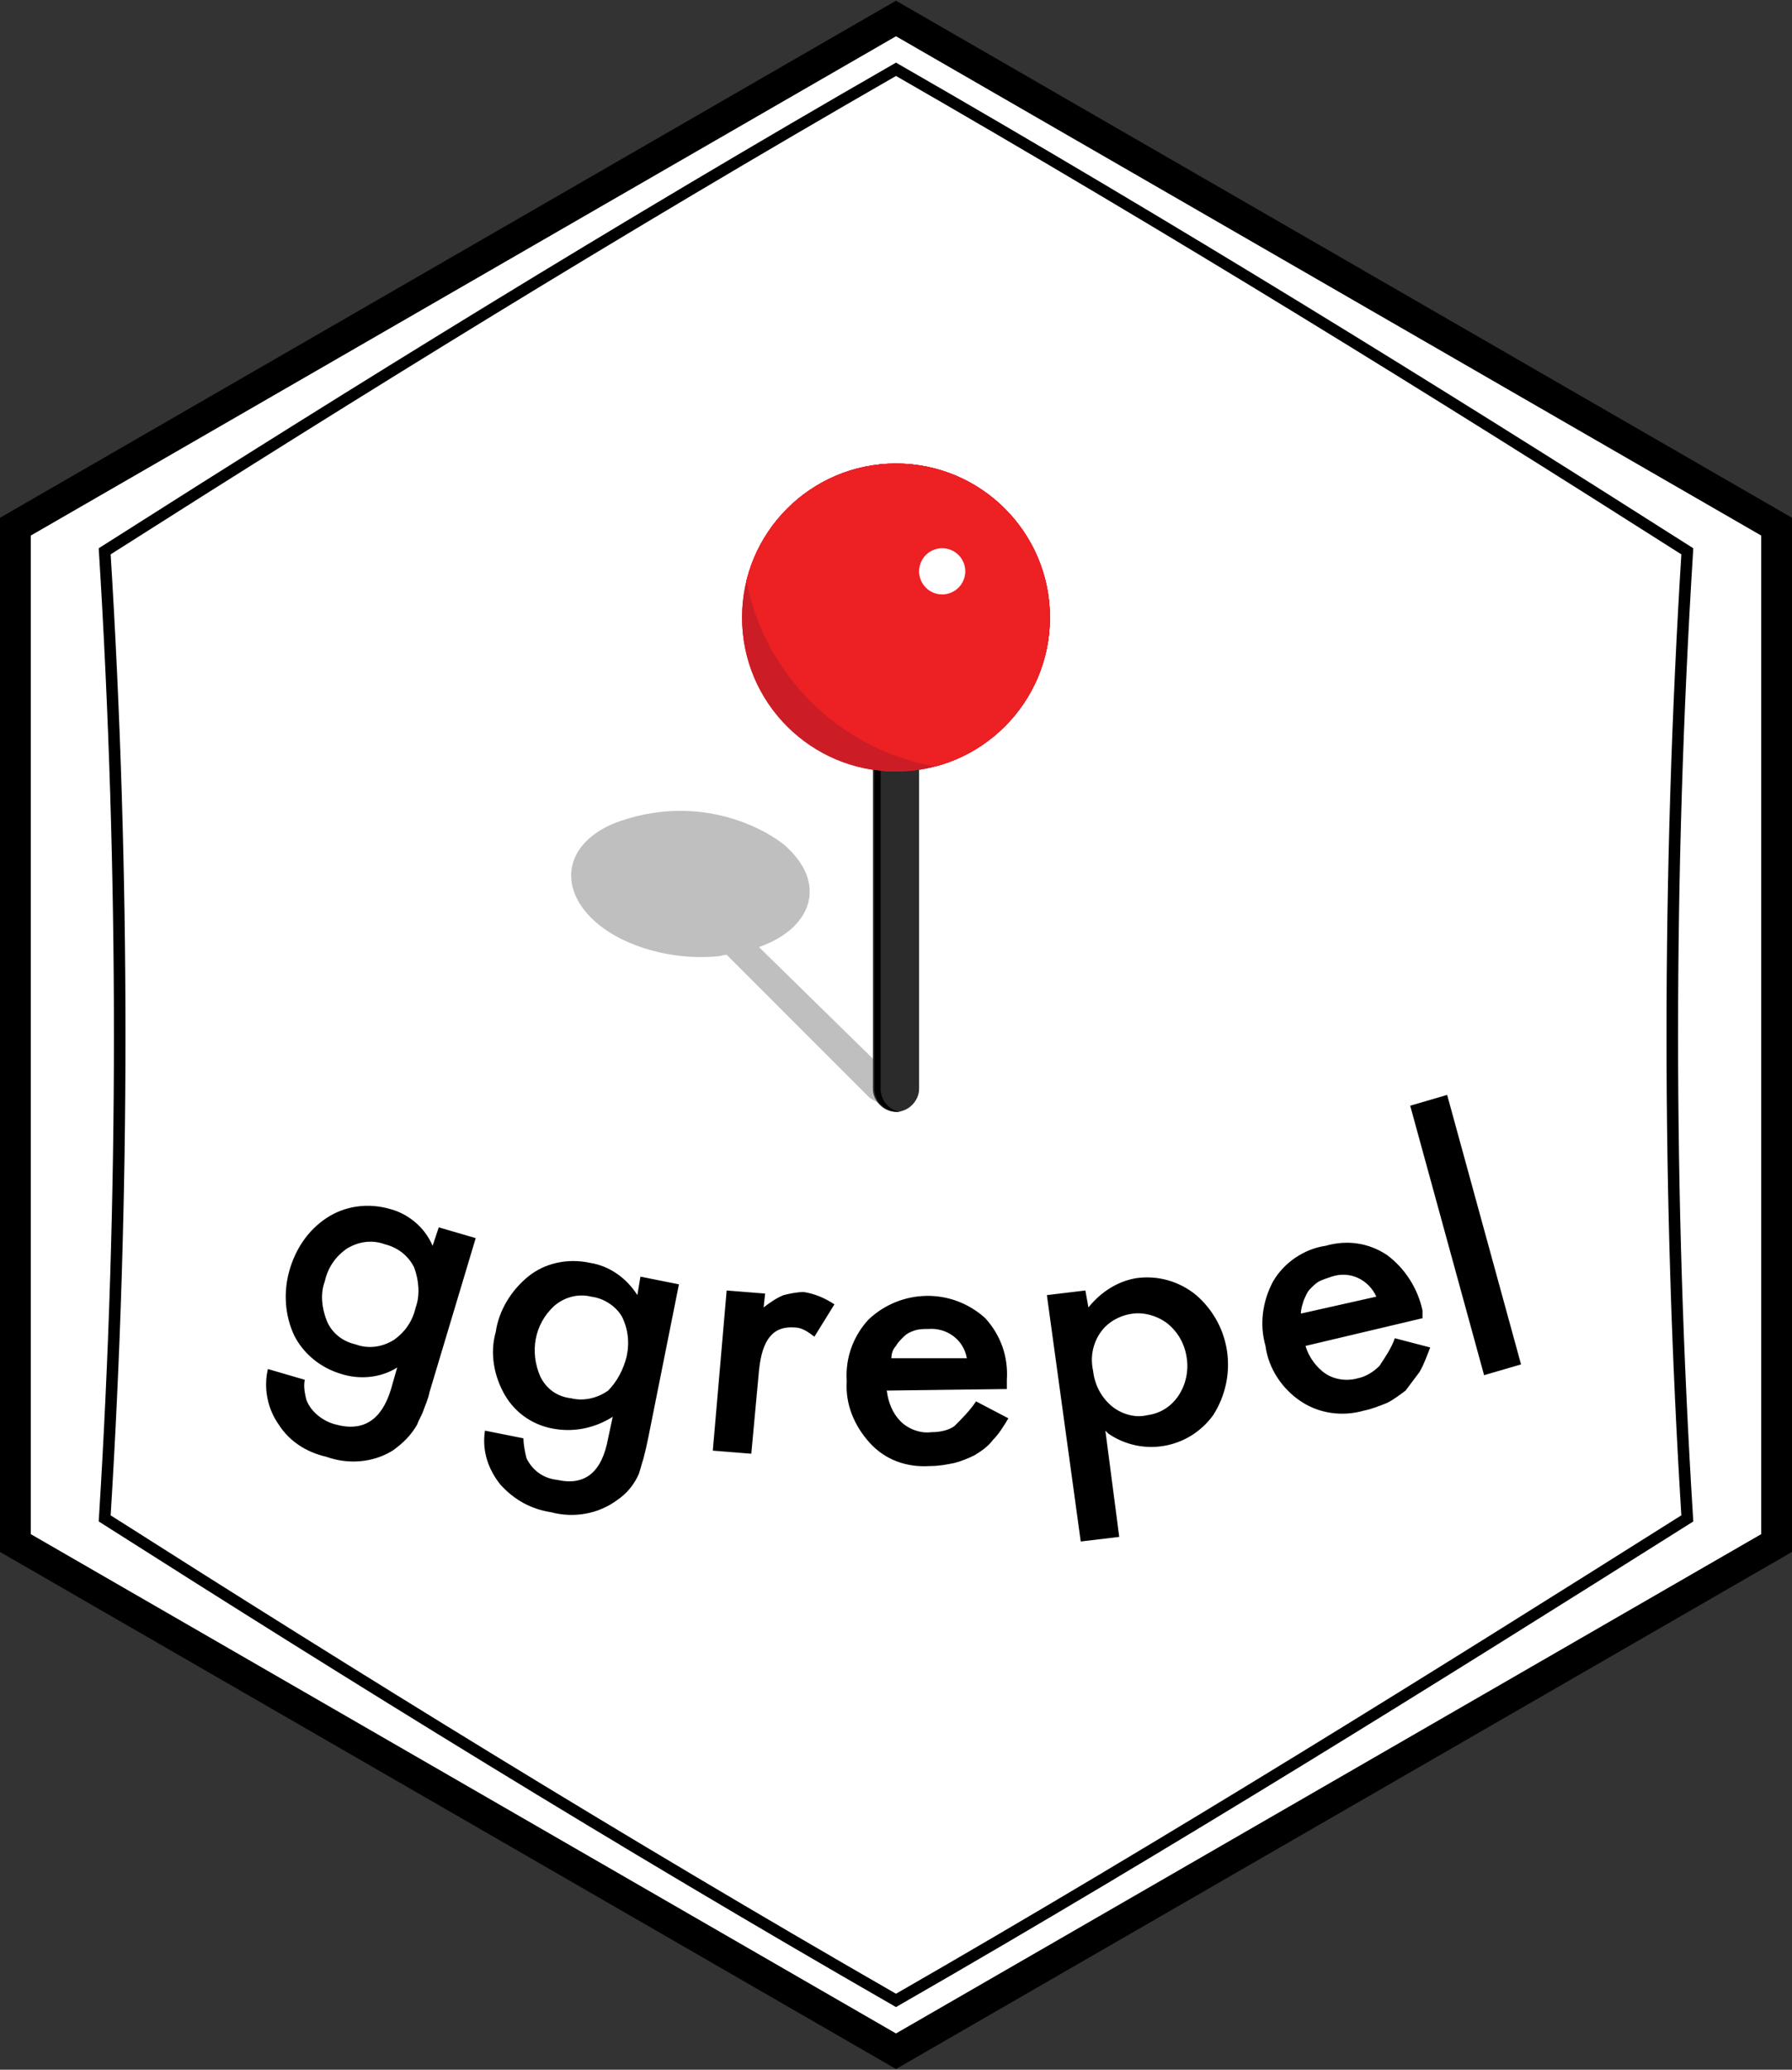<?xml version="1.0" encoding="utf-8"?>
<!-- Generator: Adobe Illustrator 23.0.1, SVG Export Plug-In . SVG Version: 6.00 Build 0)  -->
<svg version="1.1" id="Layer_1" xmlns="http://www.w3.org/2000/svg" xmlns:xlink="http://www.w3.org/1999/xlink" x="0px" y="0px"
	 viewBox="0 0 116.4 134.4" style="enable-background:new 0 0 116.4 134.4;" xml:space="preserve">
<rect x="0" y="0" width="116.4" height="134.4" fill="#333333" stroke="none"/>
<style type="text/css">
	.st0{fill:#FFFFFF;stroke:#000000;stroke-width:2;}
	.st1{fill:none;stroke:#000000;stroke-width:0.75;}
	.st2{opacity:0.25;enable-background:new    ;}
	.st3{fill:#2B2B2B;}
	.st4{fill:#CC1D26;}
	.st5{clip-path:url(#SVGID_2_);}
	.st6{fill:#ED2024;}
	.st7{fill:#FFFFFF;}
	.st8{clip-path:url(#SVGID_4_);}
</style>
<g>
	<path class="st0" d="M58.2,1.2L1,34.2v66l57.2,33l57.2-33v-66L58.2,1.2z"/>
	<g>
		<path class="st1" d="M58.2,4.5C40.1,14.9,23.3,25.3,6.8,35.8c1.3,20.9,1.3,41.9,0,62.8c16.5,10.5,33.3,20.9,51.4,31.3
			c18.1-10.4,34.9-20.9,51.4-31.3c-1.3-20.9-1.3-41.9,0-62.8C93.1,25.3,76.3,14.9,58.2,4.5z"/>
	</g>
</g>
<path d="M27.9,90.4c-0.1,0.5-0.3,0.9-0.4,1.2c-0.1,0.3-0.3,0.6-0.4,0.9c-0.4,0.7-0.9,1.2-1.6,1.7c-1.3,0.8-2.9,0.9-4.3,0.4
	c-1.3-0.3-2.4-1-3.1-2.1c-0.7-1-1-2.3-0.7-3.6l2.4,0.7c-0.1,0.4,0,0.9,0.1,1.3c0.3,0.8,1.1,1.4,1.9,1.6c1.8,0.5,3-0.3,3.6-2.3
	l0.4-1.4c-1.1,0.7-2.5,0.8-3.7,0.4c-1.3-0.4-2.4-1.3-3-2.5c-0.6-1.3-0.7-2.8-0.3-4.2c0.4-1.4,1.2-2.6,2.4-3.4c1.2-0.8,2.7-1,4.1-0.6
	c1.2,0.3,2.3,1.2,2.8,2.4l0.4-1.2l2.4,0.7L27.9,90.4z M27,84.9c0.3-0.8,0.2-1.8-0.1-2.6c-0.4-0.8-1.1-1.3-1.9-1.5
	c-0.8-0.3-1.7-0.2-2.5,0.3c-0.7,0.5-1.2,1.2-1.4,2.1c-0.3,0.8-0.2,1.7,0.1,2.5c0.3,0.8,1,1.4,1.9,1.6c0.8,0.3,1.7,0.2,2.5-0.3
	C26.3,86.5,26.8,85.8,27,84.9z M42.1,93.4c-0.1,0.5-0.2,0.9-0.3,1.3c-0.1,0.3-0.2,0.7-0.3,1c-0.3,0.7-0.8,1.3-1.4,1.7
	c-1.2,0.9-2.8,1.2-4.3,0.8c-1.3-0.2-2.4-0.8-3.3-1.8c-0.8-1-1.2-2.2-1-3.5l2.5,0.5c0,0.4,0.1,0.9,0.2,1.3c0.4,0.8,1.1,1.3,2,1.4
	c1.8,0.4,2.9-0.5,3.3-2.7l0.3-1.4c-1.1,0.7-2.4,1-3.7,0.8c-1.4-0.2-2.6-1-3.3-2.2c-0.7-1.2-1-2.7-0.6-4.1c0.2-1.4,1-2.7,2.1-3.6
	c1.1-0.9,2.6-1.2,4-0.9c1.3,0.2,2.4,1,3.1,2.1l0.2-1.2l2.5,0.5L42.1,93.4z M40.7,88.1c0.2-0.9,0.1-1.8-0.3-2.6
	c-0.4-0.7-1.2-1.2-2-1.3c-0.8-0.2-1.7,0-2.4,0.6c-1.3,1.2-1.6,3-0.9,4.6c0.4,0.8,1.1,1.3,2,1.4c0.8,0.2,1.7,0,2.4-0.5
	C40.1,89.7,40.5,88.9,40.7,88.1z M47.2,83.8l2.5,0.2l-0.1,0.9c0.4-0.3,0.8-0.6,1.3-0.8c0.4-0.1,0.9-0.2,1.3-0.2
	c0.7,0.1,1.4,0.4,2,0.8l-1.3,2.1c-0.4-0.3-0.8-0.6-1.3-0.6c-1.4-0.1-2.1,0.8-2.3,2.8l-0.5,5.4l-2.5-0.2L47.2,83.8z M65.4,90.2
	l-7.8,0.1c0.1,0.8,0.4,1.5,0.9,2c0.5,0.5,1.3,0.8,2,0.7c0.5,0,1.1-0.1,1.5-0.4c0.5-0.5,1-1,1.4-1.6l2.1,1.1c-0.3,0.5-0.6,1-1,1.4
	c-0.3,0.4-0.7,0.7-1.2,1c-0.4,0.2-0.9,0.4-1.3,0.5c-0.5,0.1-1,0.2-1.6,0.2c-1.5,0.1-2.9-0.4-3.9-1.5c-1-1.1-1.6-2.5-1.5-4
	c-0.1-1.5,0.4-2.9,1.4-4c2.1-2,5.4-2.1,7.6-0.1c1,1.1,1.5,2.5,1.4,4L65.4,90.2z M62.8,88.2c-0.2-1.2-1.3-2-2.5-1.9
	c-0.3,0-0.6,0-0.9,0.1c-0.3,0.1-0.5,0.2-0.7,0.4c-0.2,0.2-0.4,0.4-0.5,0.6c-0.2,0.2-0.3,0.5-0.3,0.8L62.8,88.2z M72.7,99.8l-2.5,0.3
	l-2.2-16l2.5-0.3l0.2,1.1c0.8-1,1.9-1.7,3.1-1.9c1.4-0.2,2.8,0.2,3.9,1.1c2.3,2,2.7,5.3,1.1,7.8c-1.6,2.2-4.6,2.7-6.8,1.2
	c-0.1-0.1-0.1-0.1-0.2-0.2L72.7,99.8z M77.1,88.3c-0.1-0.9-0.5-1.7-1.2-2.3c-0.6-0.5-1.5-0.8-2.3-0.7c-0.8,0.1-1.6,0.5-2.1,1.2
	c-0.5,0.7-0.7,1.6-0.5,2.5c0.1,0.9,0.5,1.7,1.2,2.3c0.6,0.5,1.5,0.8,2.3,0.6c0.8-0.1,1.5-0.5,2-1.2C77,90,77.2,89.1,77.1,88.3
	L77.1,88.3z M92.4,85.6l-7.6,1.8c0.2,0.7,0.7,1.4,1.3,1.8c0.6,0.4,1.4,0.5,2.1,0.3c0.5-0.1,1-0.4,1.4-0.8c0.4-0.6,0.8-1.2,1-1.8
	l2.3,0.6c-0.2,0.5-0.4,1.1-0.7,1.6c-0.3,0.4-0.6,0.8-0.9,1.2c-0.4,0.3-0.8,0.6-1.2,0.8c-0.5,0.2-1,0.4-1.5,0.5
	c-1.4,0.4-2.9,0.2-4.1-0.6c-1.2-0.8-2.1-2.1-2.3-3.6c-0.4-1.4-0.2-2.9,0.5-4.2c0.7-1.2,2-2.1,3.4-2.3c1.4-0.4,2.8-0.2,4,0.6
	c1.2,0.9,2,2.2,2.3,3.6L92.4,85.6z M89.4,84.2c-0.5-1.1-1.7-1.7-2.9-1.3c-0.3,0.1-0.6,0.2-0.8,0.3c-0.2,0.1-0.4,0.3-0.6,0.5
	c-0.2,0.2-0.3,0.5-0.4,0.7c-0.1,0.3-0.2,0.6-0.2,0.9L89.4,84.2z M94,71.1l4.8,17.5l-2.4,0.7l-4.8-17.5L94,71.1z"/>
<g>
	<path class="st2" d="M39.8,53.5c3.3-1.3,6.9-1.1,10,0.6c0.5,0.3,1,0.6,1.4,1c2.5,2.4,1.5,5.2-1.9,6.4l9.8,9.6
		c0.4,0.4,0.2,0.8-0.6,0.8c-0.7,0-1.4-0.2-2-0.6L47.2,62c-0.2,0-0.4,0.1-0.6,0.1c-3.2,0.3-6.6-0.8-8.3-2.6
		C36.3,57.4,36.8,54.8,39.8,53.5z"/>
	<path class="st3" d="M58.2,45L58.2,45c0.8,0,1.5,0.7,1.5,1.5v24.2c0,0.8-0.7,1.5-1.5,1.5l0,0c-0.8,0-1.5-0.7-1.5-1.5V46.5
		C56.7,45.7,57.4,45,58.2,45z"/>
	<circle class="st4" cx="58.2" cy="40.1" r="10"/>
	<g>
		<defs>
			<circle id="SVGID_1_" cx="58.2" cy="40.1" r="10"/>
		</defs>
		<clipPath id="SVGID_2_">
			<use xlink:href="#SVGID_1_"  style="overflow:visible;"/>
		</clipPath>
		<g class="st5">
			<circle class="st6" cx="63.4" cy="34.8" r="15.2"/>
		</g>
	</g>
	<circle class="st7" cx="61.2" cy="37.1" r="1.5"/>
	<path d="M57.2,70.7V46.5c0-0.7,0.5-1.4,1.3-1.5h-0.2c-0.8,0-1.5,0.7-1.5,1.5v24.2c0,0.8,0.7,1.5,1.5,1.5c0,0,0,0,0,0h0.2
		C57.7,72.1,57.2,71.4,57.2,70.7z"/>
	<circle class="st4" cx="58.2" cy="40.1" r="10"/>
	<g>
		<defs>
			<circle id="SVGID_3_" cx="58.2" cy="40.1" r="10"/>
		</defs>
		<clipPath id="SVGID_4_">
			<use xlink:href="#SVGID_3_"  style="overflow:visible;"/>
		</clipPath>
		<g class="st8">
			<circle class="st6" cx="63.4" cy="34.8" r="15.2"/>
		</g>
	</g>
	<circle class="st7" cx="61.2" cy="37.1" r="1.5"/>
</g>
</svg>
